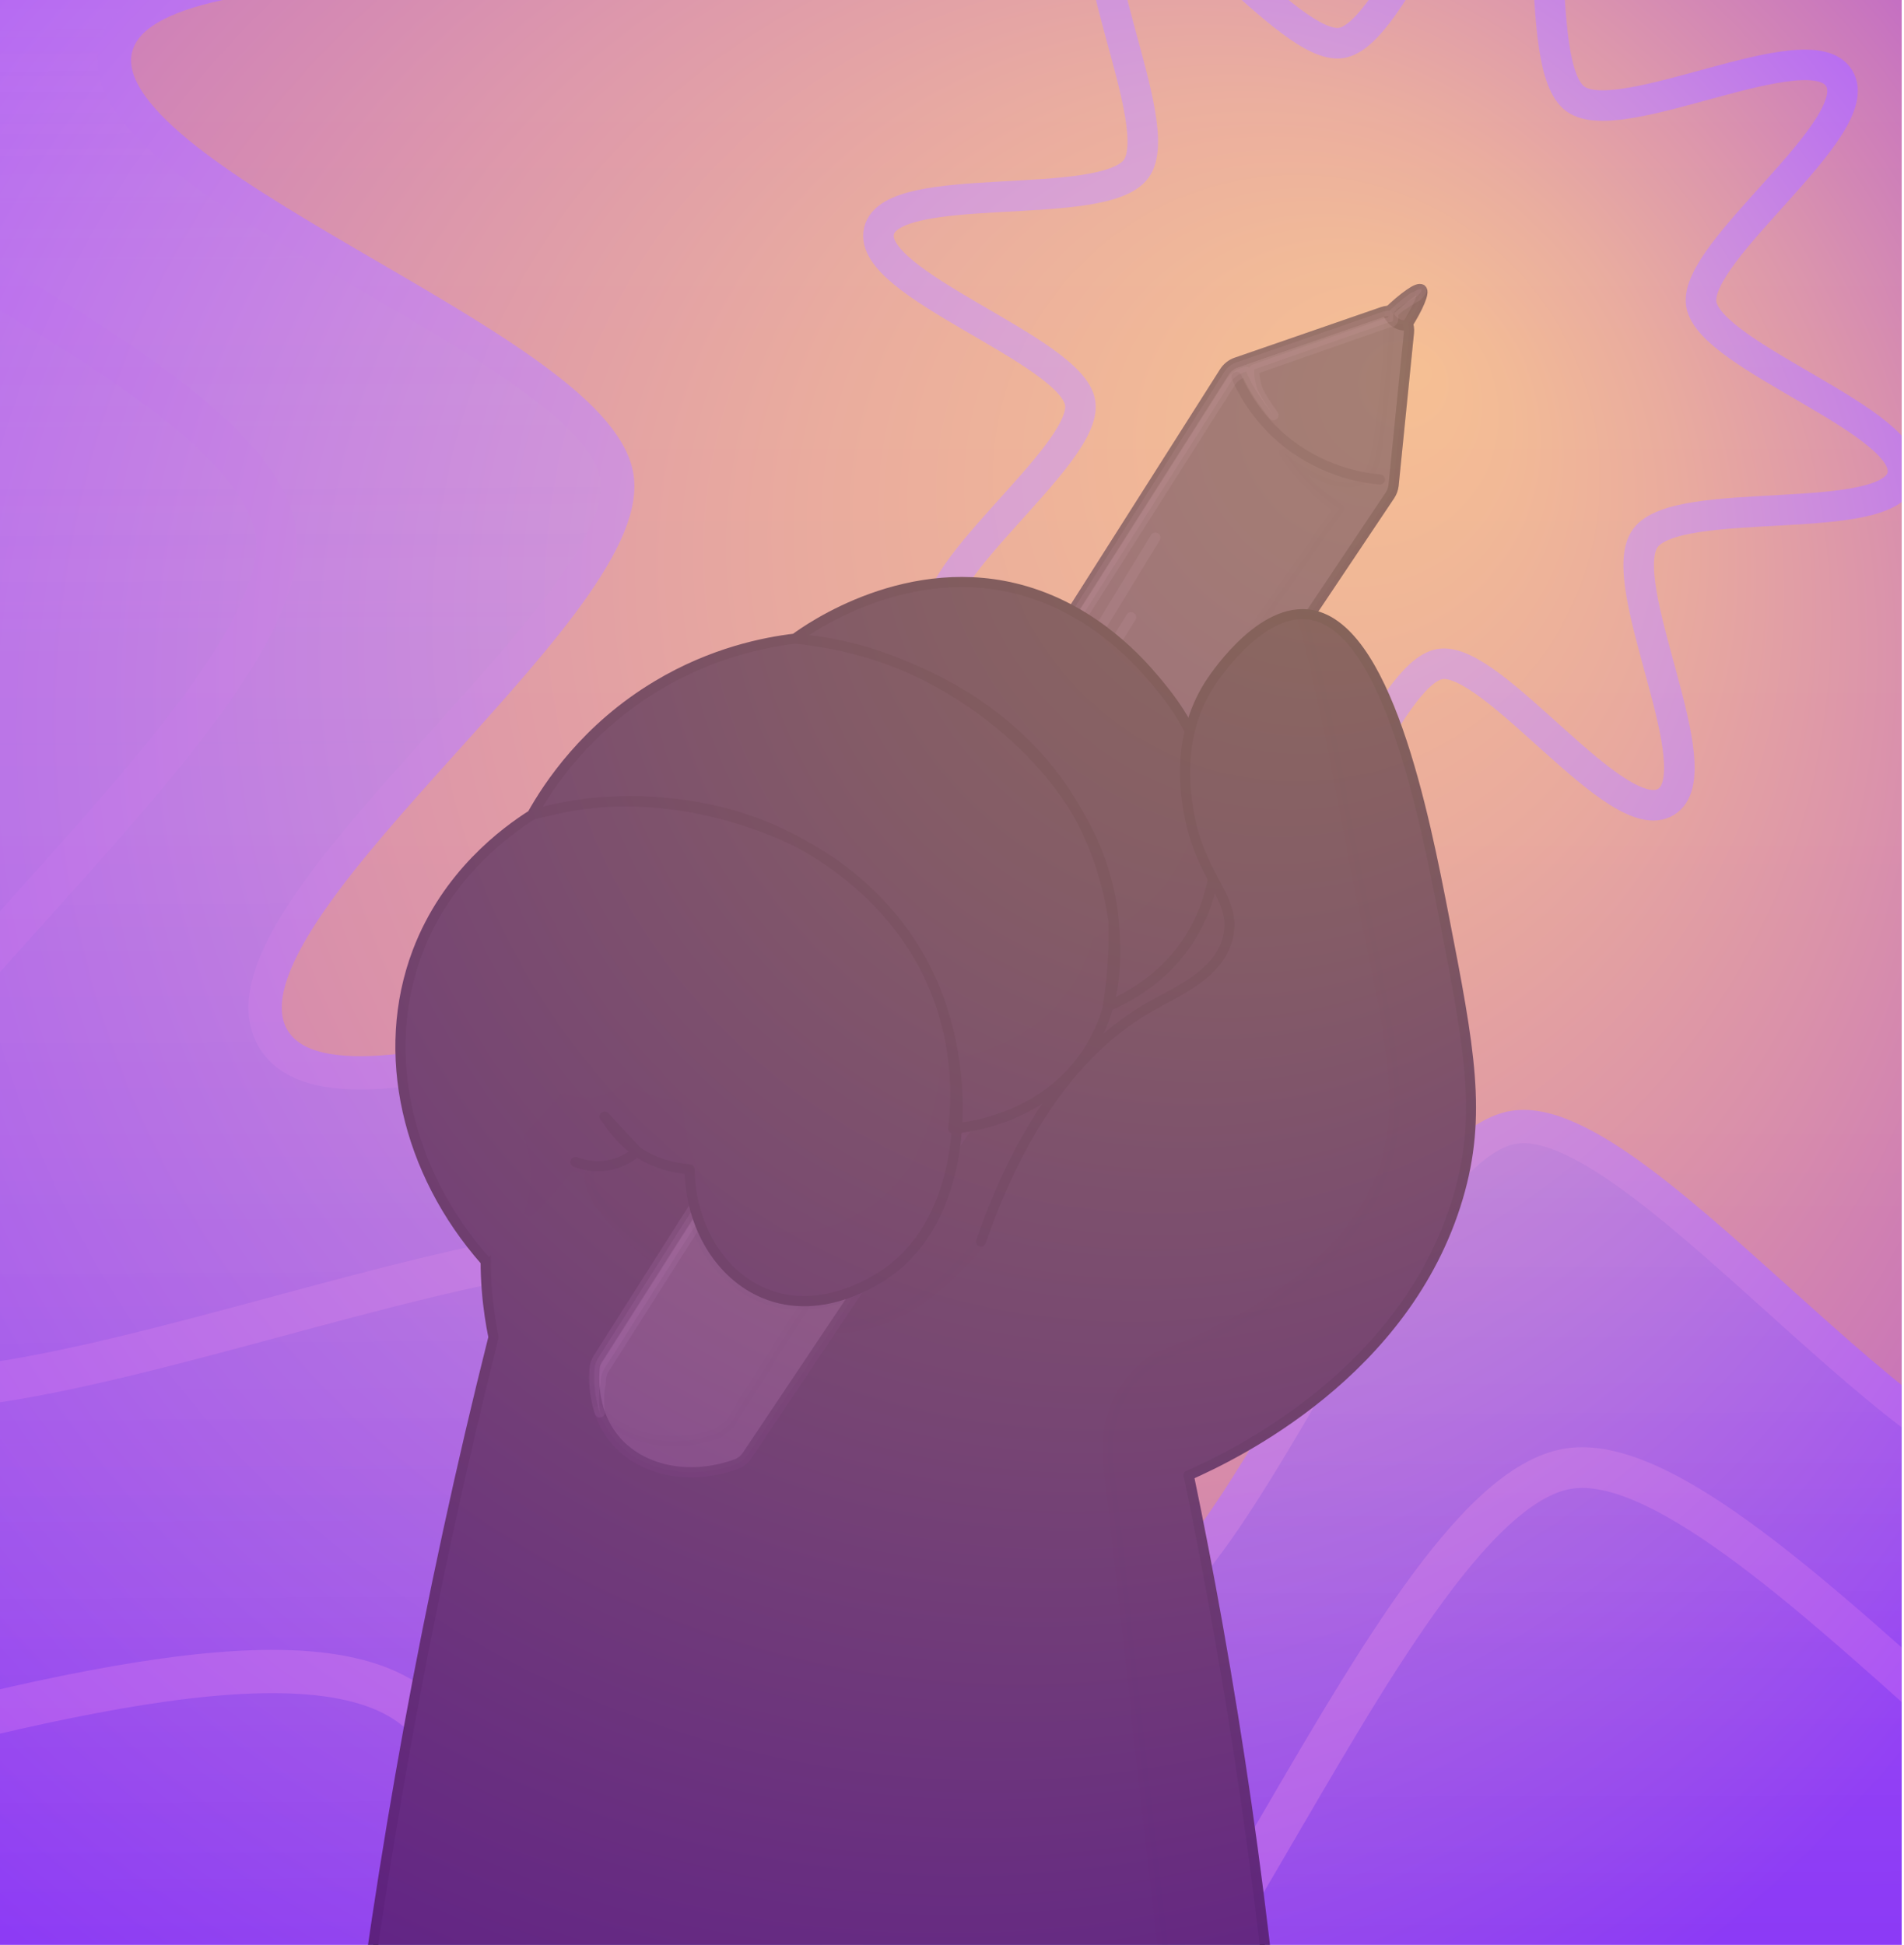 <?xml version="1.0" encoding="UTF-8"?>
<svg xmlns="http://www.w3.org/2000/svg" xmlns:xlink="http://www.w3.org/1999/xlink" viewBox="0 0 187 191.02">
  <defs>
    <style>
      .cls-1 {
        fill: url(#_Безымянный_градиент_50);
        opacity: .37;
      }

      .cls-1, .cls-2, .cls-3, .cls-4, .cls-5, .cls-6 {
        stroke-width: 0px;
      }

      .cls-1, .cls-7, .cls-8, .cls-9, .cls-10 {
        mix-blend-mode: multiply;
      }

      .cls-11, .cls-12, .cls-13, .cls-14, .cls-8, .cls-15, .cls-16, .cls-17, .cls-9 {
        stroke-linecap: round;
        stroke-linejoin: round;
      }

      .cls-11, .cls-8, .cls-15, .cls-9 {
        stroke: #2e272d;
      }

      .cls-11, .cls-15 {
        fill: #382e37;
      }

      .cls-12, .cls-18, .cls-19, .cls-20, .cls-2, .cls-21 {
        fill: none;
      }

      .cls-12, .cls-17 {
        stroke: #514151;
      }

      .cls-22 {
        isolation: isolate;
      }

      .cls-18 {
        stroke-width: 4.25px;
      }

      .cls-18, .cls-19, .cls-20, .cls-21 {
        stroke: #d59fff;
        stroke-miterlimit: 10;
      }

      .cls-13 {
        fill: #c499c6;
        opacity: .17;
        stroke: #c499c6;
      }

      .cls-13, .cls-23 {
        mix-blend-mode: screen;
      }

      .cls-14, .cls-16 {
        stroke: #3a2e3a;
      }

      .cls-14, .cls-17 {
        fill: #514151;
      }

      .cls-19 {
        stroke-width: 4px;
      }

      .cls-20 {
        stroke-width: 3px;
      }

      .cls-7, .cls-9 {
        opacity: .06;
      }

      .cls-21 {
        stroke-width: 3.27px;
      }

      .cls-8, .cls-9 {
        fill: #2e272d;
      }

      .cls-3 {
        fill: #ffbe8d;
      }

      .cls-24 {
        opacity: .96;
      }

      .cls-25 {
        clip-path: url(#clippath);
      }

      .cls-26 {
        opacity: .76;
      }

      .cls-15 {
        stroke-width: .98px;
      }

      .cls-16 {
        fill: #604f5f;
      }

      .cls-27, .cls-17, .cls-5 {
        mix-blend-mode: overlay;
      }

      .cls-17 {
        opacity: .16;
      }

      .cls-4 {
        fill: #d59fff;
      }

      .cls-5 {
        fill: url(#_Безымянный_градиент_58);
        opacity: .44;
      }

      .cls-6 {
        fill: url(#_Безымянный_градиент_59);
        mix-blend-mode: color-burn;
        opacity: .13;
      }
    </style>
    <clipPath id="clippath">
      <path class="cls-2" d="m14.26,191.02H0c-.08-4.83-.15-9.66-.23-14.49V0h187v191.02h-14.49"/>
    </clipPath>
    <linearGradient id="_Безымянный_градиент_50" data-name="Безымянный градиент 50" x1="91.19" y1="-2.63" x2="92.13" y2="216.58" gradientUnits="userSpaceOnUse">
      <stop offset="0" stop-color="#ffffda" stop-opacity="0"/>
      <stop offset=".23" stop-color="#bfbde3" stop-opacity=".26"/>
      <stop offset=".61" stop-color="#5c58f2" stop-opacity=".65"/>
      <stop offset=".88" stop-color="#1e18fb" stop-opacity=".9"/>
      <stop offset="1" stop-color="#0600ff"/>
    </linearGradient>
    <linearGradient id="_Безымянный_градиент_59" data-name="Безымянный градиент 59" x1="-34.82" y1="98.2" x2="214.5" y2="98.2" gradientTransform="translate(-8.37 188.04) rotate(-90)" gradientUnits="userSpaceOnUse">
      <stop offset="0" stop-color="#9ffcea"/>
      <stop offset=".13" stop-color="#93e1e2"/>
      <stop offset=".41" stop-color="#749ed0"/>
      <stop offset=".8" stop-color="#4434b3"/>
      <stop offset=".99" stop-color="#2e01a6"/>
    </linearGradient>
    <radialGradient id="_Безымянный_градиент_58" data-name="Безымянный градиент 58" cx="83.36" cy="85.48" fx="139.7" fy="36.14" r="135.38" gradientUnits="userSpaceOnUse">
      <stop offset=".01" stop-color="#ffbe8d"/>
      <stop offset=".12" stop-color="#f7b293"/>
      <stop offset=".32" stop-color="#e493a4"/>
      <stop offset=".58" stop-color="#c560c1"/>
      <stop offset=".89" stop-color="#9b1be7"/>
      <stop offset="1" stop-color="#8b00f7"/>
    </radialGradient>
  </defs>
  <g class="cls-22">
    <g id="_Слой_7" data-name="Слой 7">
      <g class="cls-25">
        <rect class="cls-4" x="-3.05" y="-13.99" width="195.39" height="208.48"/>
        <rect class="cls-1" x="-10.29" y="-27.06" width="203.82" height="248.82"/>
        <g class="cls-24">
          <g class="cls-10">
            <path class="cls-3" d="m185.51,114.4c-8.63,5.3-30.7-25.99-40.12-24.49s-21.09,38-30.55,35.74-3.06-39.9-11.06-45.7-41.56,12.31-46.86,3.68,25.99-30.7,24.49-40.12c-1.55-9.76-38-21.09-35.74-30.55s39.9-3.06,45.7-11.06-12.31-41.56-3.68-46.86c8.63-5.3,30.7,25.99,40.12,24.49s21.09-38,30.55-35.74,3.06,39.9,11.06,45.7,41.56-12.31,46.86-3.68c5.3,8.63-25.99,30.7-24.49,40.12s38,21.09,35.74,30.55-39.9,3.06-45.7,11.06,12.31,41.56,3.68,46.86Z"/>
          </g>
          <g class="cls-27">
            <path class="cls-3" d="m203.95,144.45c-11.88,7.29-42.28-35.79-55.25-33.73s-29.04,52.34-42.07,49.22-4.22-54.94-15.23-62.93c-10.63-7.7-57.24,16.95-64.53,5.07-7.29-11.88,35.79-42.28,33.73-55.25S8.27,17.79,11.38,4.76c3.12-13.03,54.94-4.22,62.93-15.23,7.7-10.63-16.95-57.24-5.07-64.53,11.88-7.29,42.28,35.79,55.25,33.73s29.04-52.34,42.07-49.22,4.22,54.94,15.23,62.93c10.63,7.7,57.24-16.95,64.53-5.07s-35.79,42.28-33.73,55.25,52.34,29.04,49.22,42.07c-3.12,13.03-54.94,4.22-62.93,15.23s16.95,57.24,5.07,64.53Z"/>
            <path class="cls-21" d="m203.95,144.45c-11.88,7.29-42.28-35.79-55.25-33.73s-29.04,52.34-42.07,49.22-4.22-54.94-15.23-62.93c-10.63-7.7-57.24,16.95-64.53,5.07-7.29-11.88,35.79-42.28,33.73-55.25S8.27,17.79,11.38,4.76c3.12-13.03,54.94-4.22,62.93-15.23,7.7-10.63-16.95-57.24-5.07-64.53,11.88-7.29,42.28,35.79,55.25,33.73s29.04-52.34,42.07-49.22,4.22,54.94,15.23,62.93c10.63,7.7,57.24-16.95,64.53-5.07s-35.79,42.28-33.73,55.25,52.34,29.04,49.22,42.07c-3.12,13.03-54.94,4.22-62.93,15.23s16.95,57.24,5.07,64.53Z"/>
          </g>
          <g class="cls-27">
            <path class="cls-19" d="m233.67,192.86c-17.13,10.51-60.94-51.58-79.63-48.61s-41.85,75.43-60.63,70.94c-18.78-4.49-6.08-79.19-21.96-90.7-15.32-11.1-82.49,24.43-93.01,7.31-10.51-17.13,51.58-60.94,48.61-79.63C23.99,32.8-48.37,10.32-43.87-8.46S35.32-14.53,46.83-30.41c11.1-15.32-24.43-82.49-7.31-93.01,17.13-10.51,60.94,51.58,79.63,48.61,19.37-3.08,41.85-75.43,60.63-70.94,18.78,4.49,6.08,79.19,21.96,90.7,15.32,11.1,82.49-24.43,93.01-7.31,10.51,17.13-51.58,60.94-48.61,79.63s75.43,41.85,70.94,60.63c-4.49,18.78-79.19,6.08-90.7,21.96-11.1,15.32,24.43,82.49,7.31,93.01Z"/>
          </g>
          <g class="cls-27">
            <path class="cls-18" d="m280.1,268.49c-25.32,15.54-90.09-76.25-117.71-71.86s-61.87,111.5-89.63,104.86c-27.76-6.64-8.98-117.06-32.46-134.07-22.64-16.41-121.94,36.12-137.49,10.8-15.54-25.32,76.25-90.09,71.86-117.71C-29.86,31.89-136.82-1.35-130.18-29.11-123.54-56.87-13.12-38.09,3.89-61.56c16.41-22.64-36.12-121.94-10.8-137.49,25.32-15.54,90.09,76.25,117.71,71.86,28.63-4.55,61.87-111.5,89.63-104.86,27.76,6.64,8.98,117.06,32.46,134.07s121.94-36.12,137.49-10.8c15.54,25.32-76.25,90.09-71.86,117.71,4.55,28.63,111.5,61.87,104.86,89.63s-117.06,8.98-134.07,32.46c-16.41,22.64,36.12,121.94,10.8,137.49Z"/>
          </g>
          <g class="cls-27">
            <path class="cls-3" d="m163.63,78.76c-4.77,2.93-16.97-14.36-22.18-13.54s-11.66,21.01-16.89,19.76-1.69-22.05-6.11-25.26c-4.27-3.09-22.97,6.8-25.9,2.04-2.93-4.77,14.36-16.97,13.54-22.18s-21.01-11.66-19.76-16.89,22.05-1.69,25.26-6.11-6.8-22.97-2.04-25.9c4.77-2.93,16.97,14.36,22.18,13.54s11.66-21.01,16.89-19.76,1.69,22.05,6.11,25.26,22.97-6.8,25.9-2.04-14.36,16.97-13.54,22.18,21.01,11.66,19.76,16.89-22.05,1.69-25.26,6.11,6.8,22.97,2.04,25.9Z"/>
            <path class="cls-20" d="m163.63,78.76c-4.77,2.93-16.97-14.36-22.18-13.54s-11.66,21.01-16.89,19.76-1.69-22.05-6.11-25.26c-4.27-3.09-22.97,6.8-25.9,2.04-2.93-4.77,14.36-16.97,13.54-22.18s-21.01-11.66-19.76-16.89,22.05-1.69,25.26-6.11-6.8-22.97-2.04-25.9c4.77-2.93,16.97,14.36,22.18,13.54s11.66-21.01,16.89-19.76,1.69,22.05,6.11,25.26,22.97-6.8,25.9-2.04-14.36,16.97-13.54,22.18,21.01,11.66,19.76,16.89-22.05,1.69-25.26,6.11,6.8,22.97,2.04,25.9Z"/>
          </g>
          <g class="cls-23">
            <path class="cls-3" d="m154.53,63.94c-3.16,1.94-11.26-9.53-14.71-8.98s-7.73,13.94-11.2,13.11-1.12-14.63-4.06-16.76-15.24,4.51-17.19,1.35,9.53-11.26,8.98-14.71-13.94-7.73-13.11-11.2,14.63-1.12,16.76-4.06-4.51-15.24-1.35-17.19,11.26,9.53,14.71,8.98,7.73-13.94,11.2-13.11,1.12,14.63,4.06,16.76,15.24-4.51,17.19-1.35-9.53,11.26-8.98,14.71,13.94,7.73,13.11,11.2-14.63,1.12-16.76,4.06,4.51,15.24,1.35,17.19Z"/>
          </g>
        </g>
        <rect class="cls-6" x="-10.29" y="-26.46" width="200.25" height="249.33" transform="translate(179.68 196.41) rotate(180)"/>
        <g>
          <path class="cls-11" d="m137.17,128.38c-2.91,5.22-10.95,10.38-13.99,12.49-2.57,1.79-4.82,3.13-6.43,4.04.99,4.75,1.92,9.59,2.8,14.5,4.29,24,6.68,46.91,7.72,68.44-31.53-1.13-63.05-2.26-94.58-3.39,2.1-23.23,5.68-47.99,11.3-73.95,1.41-6.53,2.91-12.92,4.48-19.17-.51-2.49-1.04-6.31-.61-10.9,1.5-16.2,13.54-26.63,20.63-32.77,6.79-5.88,14.54-12.62,25.78-13.23,5.74-.31,10.78,1.06,13.06,1.7,2.65.74,10.71,3.25,17.47,9.16,11.56,10.11,19.65,30.07,12.38,43.08Z"/>
          <path class="cls-9" d="m59.45,118.94c3.77,4.95,17.72,15.45,28.62,10.05,2.64-1.31,5.82-3.91,8.27-7.04,1.51-1.93,1.77-2.83,2.67-4.16,4.19-6.17,11.25-5.37,16.66-8.9,8.06-5.26,10.78-19.01,7.8-21.2-6.28-4.61-48.64,31.9-55.76,27.18-.41-.27-2.45-1.84-5.16-1.76-.27,0-3.73-.02-4.5,1.77-.61,1.42.79,3.26,1.4,4.06Z"/>
          <g>
            <g>
              <path class="cls-16" d="m58.73,133.42c-.19.3-.3.64-.33.99-.11,1.4-.1,4.43,1.93,6.91,2.56,3.14,7.35,4.17,11.99,2.49.43-.16.8-.47,1.06-.85,21.04-31.43,42.09-62.87,63.13-94.3.2-.3.32-.64.36-.98.5-5.01,1.01-10.02,1.51-15.03.14-1.44-1.21-2.49-2.6-2.01l-14.37,4.97c-.47.16-.88.49-1.15.91-20.51,32.31-41.02,64.61-61.53,96.92Z"/>
              <path class="cls-14" d="m136.29,30.68c.06.17.24.65.75.99.47.31.94.32,1.12.32,1.13-1.81,1.79-3.29,1.45-3.56-.34-.27-1.71.71-3.33,2.26Z"/>
              <path class="cls-12" d="m121.44,37.02c.64,1.48,2.26,4.61,5.77,7.06,3.34,2.33,6.69,2.87,8.32,3.02"/>
            </g>
            <path class="cls-17" d="m139.69,28.56c-.13-.05-.93,2.75-2.03,2.77-.49,0-.88-.52-1.11-.89-.12,2.57-.47,9.14-1.42,14.17-.12.65-.36,1.83-1.29,2.43-1.7,1.09-4.67-.57-5.66-1.11-.93-.52-1.62-1.06-2.04-1.42.74,1.13,1.79,2.48,3.23,3.79.73.66,1.45,1.21,2.12,1.67-9.33,13.2-18.71,26.82-28.09,40.85-11.11,16.6-21.68,32.98-31.75,49.08-.35.28-.7.57-1.06.85-4.5,1.63-9.12.71-11.74-2.2.3.93.76,1.89,1.48,2.77,2.56,3.14,7.35,4.17,11.99,2.49.43-.16.8-.47,1.06-.85,21.04-31.43,42.09-62.87,63.13-94.3.2-.3.32-.64.36-.98.5-5.01,1.01-10.02,1.51-15.03.03-.3-.02-.57-.1-.82.29-.41.68-1.03,1.02-1.84.29-.71.47-1.38.41-1.41Z"/>
            <g class="cls-26">
              <path class="cls-13" d="m139.62,28.42c-.11-.15-1.02.34-1.13.41-.56.38-1.26.97-2.03,1.7-.22,0-.45.02-.68.1l-14.37,4.97c-.47.16-.88.49-1.15.91-20.51,32.31-41.02,64.61-61.53,96.92-.19.3-.3.64-.33.99-.08.93-.08,2.58.51,4.31-.1-.88-.08-1.65-.03-2.19.01-.18.05-.35.11-.52,0-.21.02-.41.03-.58.03-.35.14-.68.33-.99,20.51-32.31,41.02-64.61,61.53-96.92.27-.42.68-.75,1.15-.91l.36-.12c.43,1,.88,1.75,1.22,2.28.58.88,1.46,2,1.46,2h0c-1.33-1.87-1.58-2.56-1.58-2.56-.26-.78-.31-1.48-.31-1.94,4.4-1.54,8.81-3.08,13.21-4.62.1,0,.24,0,.34-.08.19-.16.07-.44.13-.74.03-.15.13-.41,1.47-1.25.23-.15.53-.33.89-.53.22-.23.46-.53.39-.62Z"/>
              <line class="cls-13" x1="113.47" y1="52.81" x2="107.31" y2="62.91"/>
              <line class="cls-13" x1="111.09" y1="60.62" x2="106.93" y2="67.32"/>
            </g>
          </g>
          <path class="cls-11" d="m47.69,123.87c-7.76-8.79-10.43-20.46-6.69-30.36,2.88-7.62,8.66-11.83,11.26-13.48,1.58-2.82,5.28-8.51,12.34-12.72,5.37-3.21,10.45-4.22,13.48-4.58,1.3-.96,11.23-8.01,22.62-4.67,7.03,2.06,11.38,7.13,12.74,8.74,1.29,1.54,3.52,4.23,4.83,8.4.51,1.61,3.29,10.41-1.91,17.7-2.26,3.17-5.25,4.95-7.55,5.93.29-1.76.49-3.7.56-5.82.03-.88.02-1.73,0-2.54-.7-4.86-2.31-8.43-3.54-10.65-5.24-9.44-14.03-13.2-17.12-14.47-4.23-1.74-8.02-2.37-10.63-2.62,2.56.22,6.38.82,10.63,2.62,9.02,3.81,19.59,12.86,20.66,25.11.23,2.63.81,8.96-3.56,14.25-4.3,5.21-10.57,5.99-12.18,6.14.32-2.67.56-7.8-1.74-13.54-3.55-8.88-10.71-13.07-12.91-14.25,0,0-6.99-4.01-16.41-4.33-2.79-.09-4.9.19-4.9.19-2.49.33-5.42,1.11-5.42,1.1,0,0,0,0,0,0,2.93-.82,7.96-1.84,14.12-1.06,2.2.28,7.19.96,12.61,4.09,2.26,1.31,9.44,5.61,12.91,14.25,3.48,8.65,3.27,21.7-4.45,27.48-.75.56-6.51,4.73-12.42,2.23-4.33-1.83-7.2-6.61-7.3-12.15-1.45-.13-3.37-.53-5.16-1.76-2.03-1.39-3.12-3.49-3.18-3.43,0,0,1.39,1.52,3.18,3.43-.42.36-1.23.97-2.42,1.27-1.7.43-3.1-.04-3.61-.24"/>
          <g class="cls-7">
            <path class="cls-8" d="m118.35,77c-.09,3.02-.84,6.46-3.1,9.61-2.26,3.16-5.22,4.93-7.52,5.92-.54,1.95-1.46,3.99-3.04,5.9-4.04,4.89-9.82,5.88-11.84,6.11-.38,5.56-2.34,10.84-6.53,13.97-.75.56-6.51,4.73-12.42,2.23-4.15-1.76-6.94-6.21-7.26-11.45-.07-.24-.13-.48-.19-.72-1.43-.14-3.27-.56-5.01-1.74-.42.36-1.23.97-2.42,1.27-1.7.43-3.1-.04-3.61-.24l-3.42,3.77c.41,1.18.64,2.46.64,3.79,0,1.26-.21,2.46-.57,3.59l4.11-4.53c.51.2,1.92.67,3.61.24,1.19-.3,2-.91,2.42-1.27,1.8,1.23,3.71,1.63,5.16,1.76.1,5.55,2.97,10.32,7.3,12.15,5.9,2.5,11.67-1.67,12.42-2.23,4.19-3.13,6.16-8.41,6.53-13.97,2.02-.23,7.8-1.21,11.84-6.11,1.57-1.9,2.5-3.94,3.04-5.9,2.3-.99,5.27-2.76,7.52-5.92,4.29-6.01,3.15-13.04,2.33-16.23Zm-59.32,33s.05.04.1.11c-.06-.07-.1-.11-.1-.11Z"/>
          </g>
          <path class="cls-15" d="m96.34,121.95c4.85-13.92,11.36-20.07,16.62-23.07,2.78-1.59,6.78-3.19,7.64-6.82.93-3.92-2.78-5.73-3.88-12.49-.33-2.04-1.1-7.28,2.01-12.26.25-.4,4.76-7.45,9.68-6.97,7.76.76,11.48,19.8,13.4,29.67,2.54,13.02,3.77,19.54,1.39,27.6-5.1,17.24-21.96,25.31-26.46,27.3"/>
          <path class="cls-9" d="m128.41,60.34c-.21-.02-.42,0-.63,0,.78,2.63,1.45,5.36,2.02,7.94.77,3.46,1.26,6.05,1.44,7.04,4.3,23.47,7.39,31.2,4.79,39.17-1.19,3.66-5.21,12.4-22.39,18.83-.96.62-2.3,1.66-3.31,3.31-1.97,3.21-1.53,6.78-1.37,8.09.71,5.89,3.55,32.28,7.72,68.44-27.51-.99-55.01-1.97-82.52-2.96-.55,4.81-1.05,9.58-1.48,14.27,31.53,1.13,63.05,2.26,94.58,3.39-1.04-21.53-3.43-44.44-7.72-68.44-.88-4.91-1.81-9.75-2.8-14.5,4.5-1.99,21.36-10.06,26.46-27.3,2.38-8.06,1.15-14.58-1.39-27.6-1.93-9.87-5.64-28.92-13.4-29.67Z"/>
        </g>
        <rect class="cls-5" x="-26.8" y="-47.83" width="220.33" height="266.63"/>
      </g>
    </g>
  </g>
</svg>